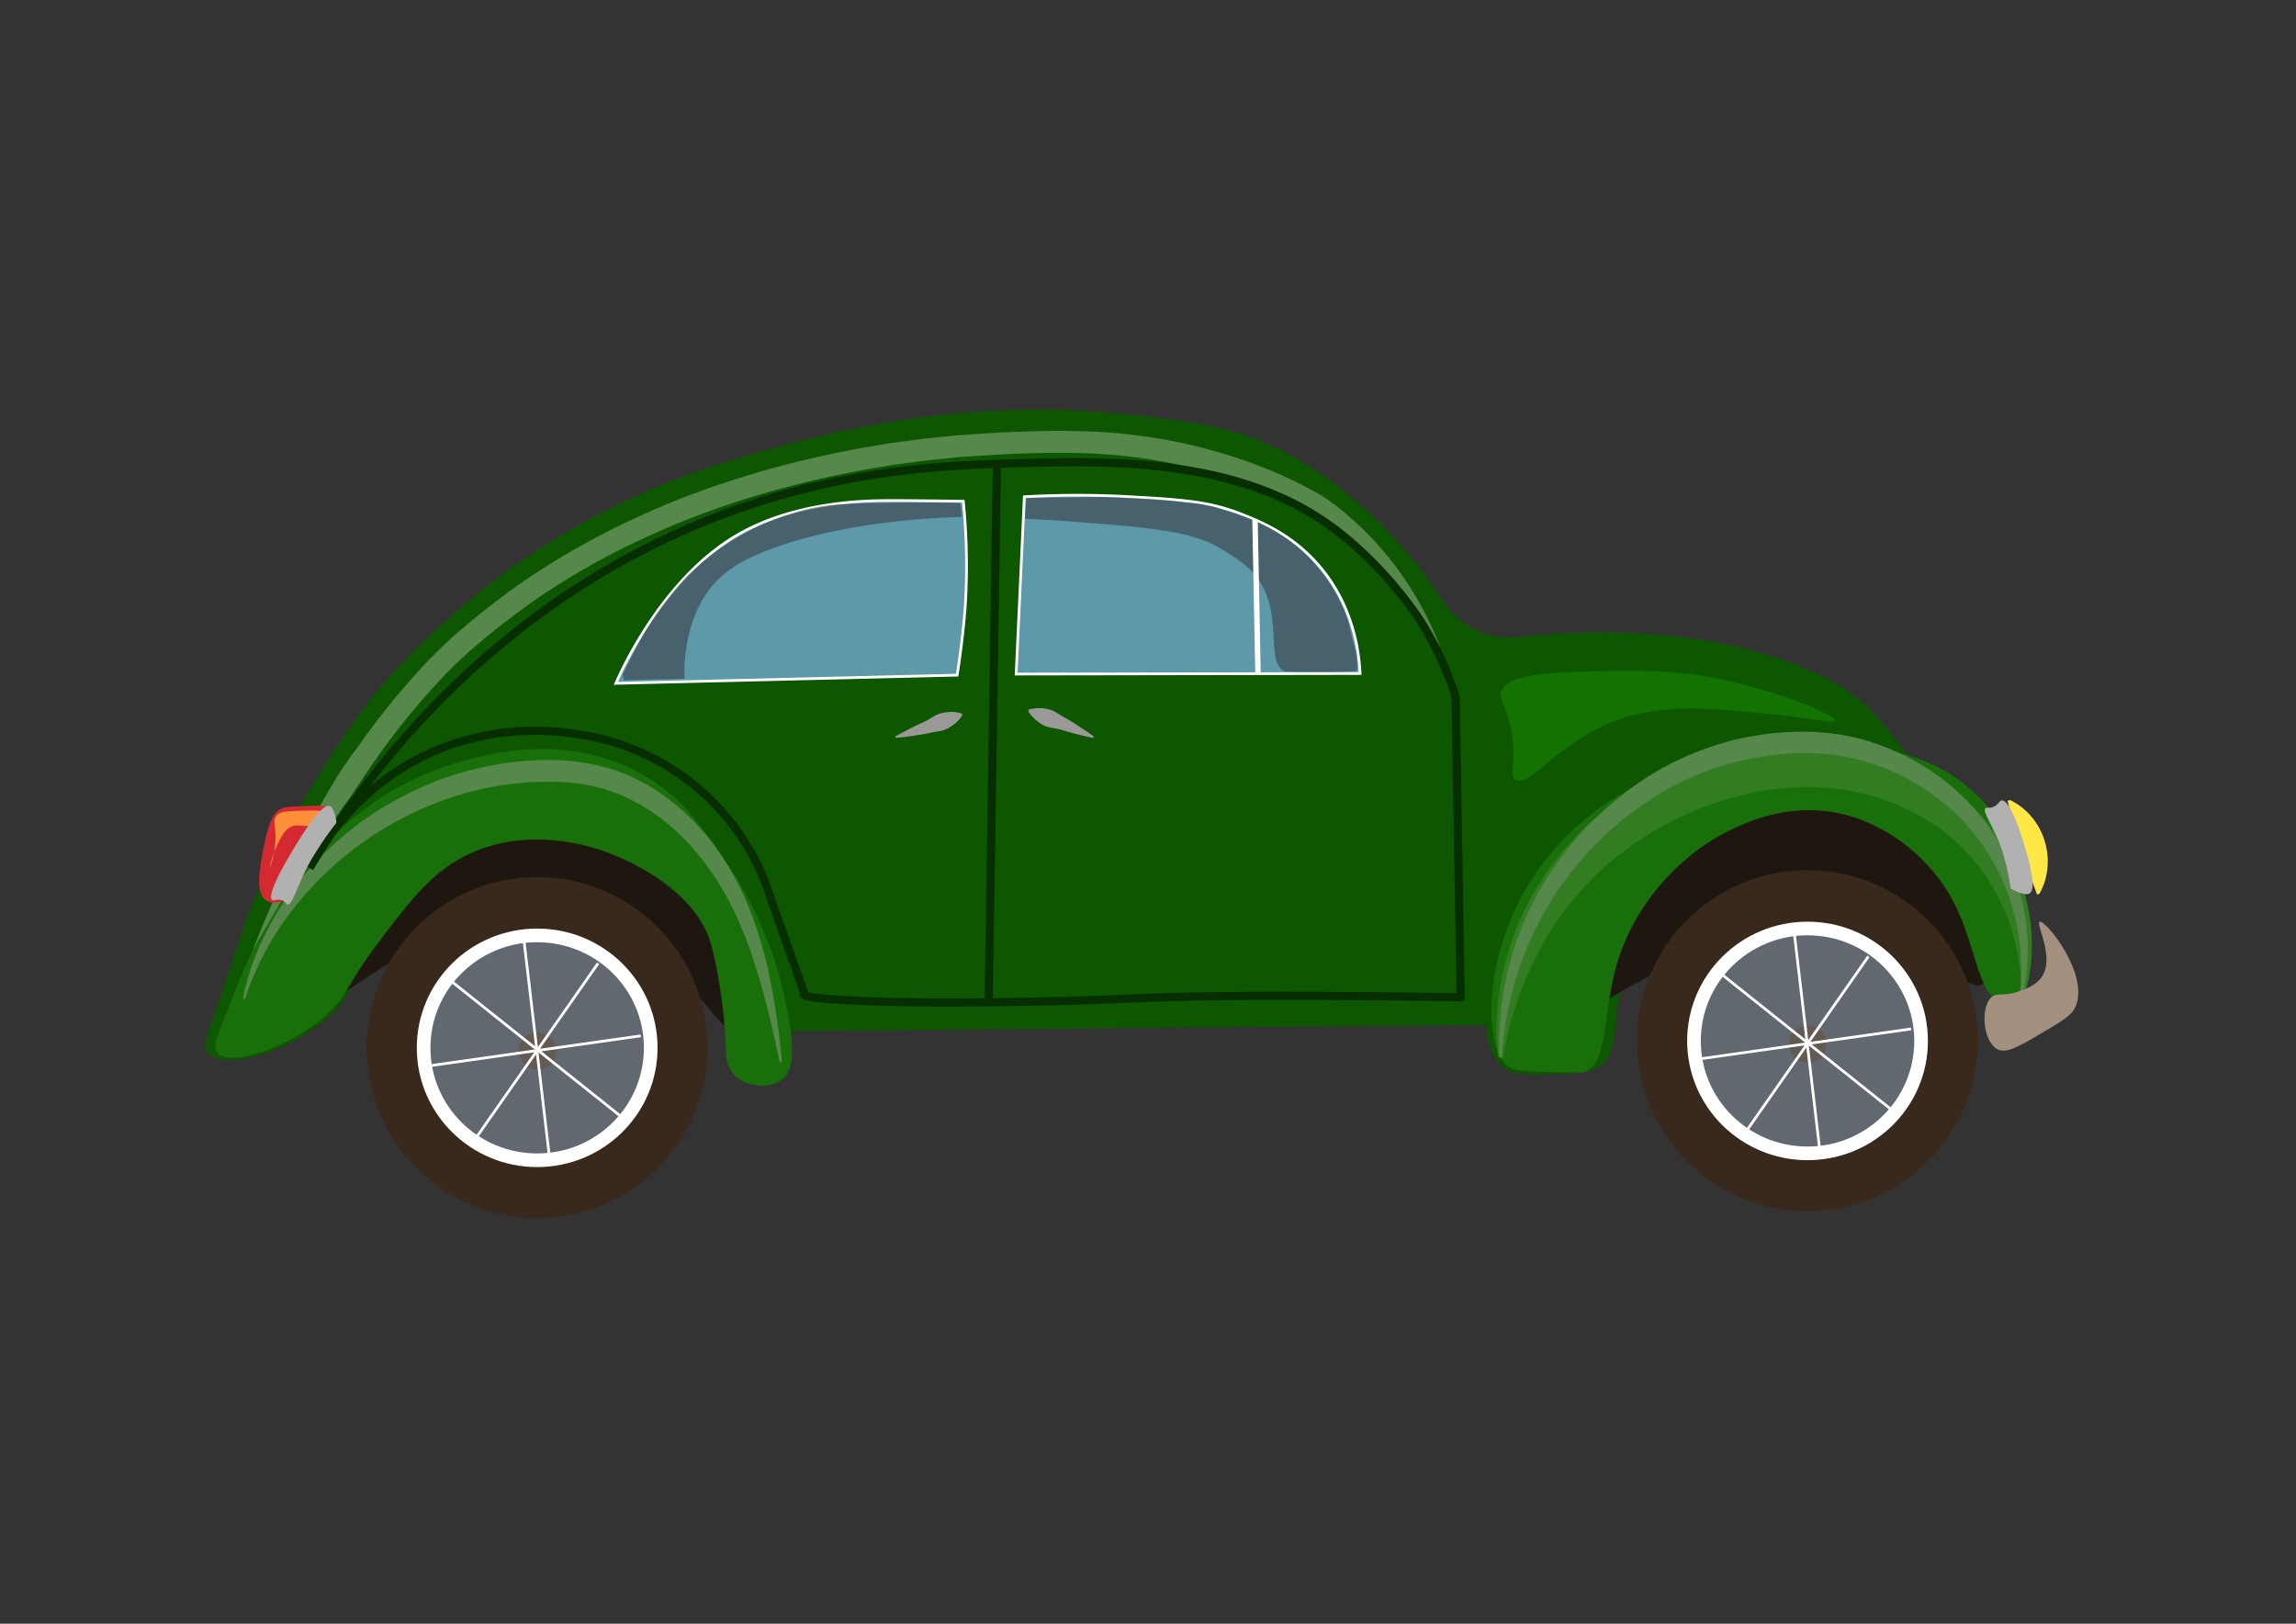 <svg id="Layer_1" data-name="Layer 1" xmlns="http://www.w3.org/2000/svg" viewBox="0 0 841.89 595.28"><rect x="0" y="0" width="841.89" height="595.28" fill="#333333" stroke="none"/><defs><style>.cls-1{fill:#0c5700;}.cls-2{fill:#1e1710;}.cls-3{fill:#137300;}.cls-4{fill:#19700b;}.cls-5{fill:#56874b;}.cls-6{fill:#327d22;}.cls-7{fill:#5e99a9;}.cls-14,.cls-15,.cls-7,.cls-9{stroke:#fff;}.cls-10,.cls-14,.cls-15,.cls-7,.cls-9{stroke-miterlimit:10;}.cls-8{fill:#312c32;opacity:0.5;}.cls-10,.cls-14,.cls-15,.cls-9{fill:none;}.cls-9{stroke-width:2px;}.cls-10{stroke:#072e00;stroke-width:3px;}.cls-11{fill:#38291c;}.cls-12{fill:#616870;}.cls-13{fill:#635a52;}.cls-15{stroke-width:5px;}.cls-16{fill:#a3907f;}.cls-17{fill:#ffe745;}.cls-18{fill:#b1b1b2;}.cls-19{fill:#d42931;}.cls-20{fill:#fe9039;}.cls-21{fill:#9b9998;}</style></defs><title>kanach meqena</title><path class="cls-1" d="M81.12,364.28c9.44-27.13,7.89-24.09,10.08-29.52,20.18-50,48.6-83.16,48.6-83.16a273.26,273.26,0,0,1,81-63.72c26-13.44,48.52-19.65,65-24.18a375.59,375.59,0,0,1,62.32-11.86,324.89,324.89,0,0,1,71.44.76c20.13,2.56,30.19,3.84,43.2,9.36,26,11,43.5,29.91,49.68,36.72,17.4,19.16,16.43,26.49,29.16,32.4,11.62,5.38,16.22.87,44.28.72,35.3-.2,57.71,6.79,63.36,8.64,9.6,3.14,19.44,6.44,30.24,14.4,7.73,5.69,10.41,9.67,25.92,29.52,27.63,35.36,31.23,38.2,32.4,46.8,2.18,16.06-.71,33.79-.71,33.79V365c-11.49-32.65-27.36-48.24-27.36-48.24-3.68-3.62-19.48-19.07-43.92-20.16-2-.09-25.79-.81-44.64,15.84-22,19.37-27.62,53.85-28.08,56.88-1.19,7.76-.22,17.05-6.48,21.6-3.39,2.46-9,2.6-20.16,2.88-10.5.26-12.72-.88-13.68-1.44-7-4.13-7.78-14-7.92-16.56L288.48,378a7.77,7.77,0,0,1,.36,9c-2.35,3.44-6.63,3.25-6.84,3.24a6.58,6.58,0,0,1-2.16,4.68c-2.35,1.88-6.37,1.62-9.36-1.08,0,0,2.46-36.68-14.4-59.76-14.59-20-39.58-24.22-45.36-25.2-7.43-1.27-24.11-4.1-40.32,4.32-9.28,4.81-15.54,13-28.08,29.52-15.5,20.36-14.58,24.16-23.76,31.68C103,387.07,81,392.09,76.08,385.88,74.25,383.53,75.5,380.42,81.12,364.28Z"/><path class="cls-2" d="M569.26,374c5.85,4.77,19.7-10.21,48.26-22,15.15-6.24,36.19-14.91,59.76-11.52,30,4.3,43.73,25.16,50.39,19.85s-1.21-30.05-15.79-46.45c-17.37-19.55-40.48-22.36-47.46-23.2-24.71-3-43.18,6.56-50,10.22-2.46,1.32-30.27,16.75-42.64,49.7C569.12,357.65,564.65,370.25,569.26,374Z"/><path class="cls-2" d="M115,367.16c6.05,4.54,19.16-13,46.8-23,7.93-2.88,35.14-12.75,61.2-3.6,30.17,10.58,39.72,40,47.12,36.49,6.46-3,4.62-28-7-46.57-13.51-21.48-35.72-28.17-42.43-30.19-23.74-7.16-43.65-1.38-51.05.88-6.77,2.06-37.81,11.34-51,39.39C114.76,348.6,110,363.43,115,367.16Z"/><path class="cls-3" d="M554.16,267.8c2.18,11.27-1,16.1,1.44,18,4.76,3.66,16.27-14.63,38.88-22.32,16.43-5.6,33.56-3.84,56.88-1.44,13.57,1.39,21.28,3.31,21.6,2.16.53-1.92-19.9-10.54-41.76-15.12-17.44-3.66-29.28-3.37-49.68-2.88-23.39.56-29.53,3.24-31,7.2C549.34,256.77,552.4,258.71,554.16,267.8Z"/><path class="cls-4" d="M80.4,378c8.71-22.13,13.07-33.19,19.44-42.48,11.59-16.91,17.9-26.12,30.24-36a106.17,106.17,0,0,1,36-19.44c9.6-2.94,38.18-11.68,66.24,2.16,17.39,8.57,25.86,21.51,38.16,40.32A144.41,144.41,0,0,1,289.92,378c1,7.82,1,14.35-3.16,17.71-4.68,3.78-13.59,2.73-17.72-1.87-2.91-3.25-2.88-7.62-2.88-9.36a184.67,184.67,0,0,0-5-36.72C256.05,326,229,315,224.4,313.16c-3.9-1.59-28.79-11.26-52.56,0-13.24,6.26-21.16,16.67-33.12,32.4s-11.19,20.14-20.88,28.08C103.69,385.22,83.6,391,79.68,385.88,78.13,383.84,79.41,380.48,80.4,378Z"/><path class="cls-4" d="M547,374.36c.32,4.44,1.11,13.85,7.2,17.28,1.29.72,2.74,1.14,16.56,1.44,6.31.13,9.47.2,10.08,0,9.14-3,6.61-21.79,12.24-40.32,6.41-21.13,22.58-39.2,41-48.24,6-2.95,21.2-10.14,39.6-6.48,17.81,3.53,33.49,16.23,41.76,31,9.42,16.77,9.56,36.76,18.72,38.16,4.26.64,8.37.08,6.48.14A174.08,174.08,0,0,0,742.8,342c.13-10.37.19-15.66-1.44-22.32-4-16.45-14.88-26.87-18.72-30.24-11-9.68-22.36-12.54-31.47-14.83a101.13,101.13,0,0,0-32.61-2.45,130.1,130.1,0,0,0-23,3.6c-15.09,3.73-38.25,9.46-58.32,28.08C551.85,327.3,545.79,358,547,374.36Z"/><path class="cls-5" d="M92.64,348.44q7.58-19.47,17-38.25c6.35-12.44,12.86-25,21.41-36.14a277.64,277.64,0,0,1,26.75-32.7l3.78-3.77,3.92-3.65c2.64-2.36,5.33-4.64,8.06-6.87s5.48-4.41,8.28-6.54l4.21-3.17,2.13-1.56,1.08-.78.54-.39.27-.19.18-.12a4.78,4.78,0,0,1,.61-.38l-.5.3a277.62,277.62,0,0,1,41.21-23.64c7.15-3.4,14.48-6.51,21.89-9.28s14.93-5.26,22.49-7.57a375.08,375.08,0,0,1,46.19-10.54c2-.31,3.9-.69,5.86-.94l5.87-.78c2-.25,3.91-.55,5.88-.76l5.89-.59,5.9-.59,5.91-.39c3.95-.26,7.89-.53,11.8-.69,15.67-.72,31.66-.89,47.5,1.14a190.58,190.58,0,0,1,46.32,11.73,157.5,157.5,0,0,1,21.71,10.47,80.75,80.75,0,0,1,9.69,7.36l2.28,2,2.2,2.07c1.48,1.35,2.85,2.83,4.26,4.26a121,121,0,0,1,25,40.08,127.53,127.53,0,0,0-29-35.91c-1.48-1.21-2.91-2.46-4.45-3.58l-2.27-1.73-2.34-1.63a103.35,103.35,0,0,0-9.62-5.91,124.76,124.76,0,0,0-20.42-10,183,183,0,0,0-44.37-11.23c-15.21-1.95-30.63-1.8-46.16-1.09-3.91.16-7.76.43-11.62.68l-5.79.38-5.77.58-5.77.58c-1.92.2-3.83.5-5.75.74l-5.75.77c-1.92.24-3.82.61-5.73.91a369.45,369.45,0,0,0-45.19,10.32A304.08,304.08,0,0,0,235,197.82a269.4,269.4,0,0,0-40.06,23l-.5.3a2.27,2.27,0,0,0,.34-.19l-.09.06-.26.18-.51.38-1,.74-2.07,1.52-4.12,3.09c-2.72,2.09-5.42,4.21-8.06,6.38s-5.26,4.38-7.8,6.65l-3.7,3.44-3.6,3.6a268.77,268.77,0,0,0-26,31.74c-2,2.78-3.92,5.65-5.77,8.54-1,1.42-1.9,2.87-2.89,4.28l-3,4.19c-2,2.8-3.94,5.66-5.92,8.49l-5.73,8.64C106.66,324.41,99.52,336.32,92.64,348.44Z"/><path class="cls-4" d="M88.64,371.5c.09-1.51.21-3,.39-4.54s.44-3,.7-4.54.64-3,1-4.49.83-3,1.3-4.45a89.71,89.71,0,0,1,7.63-17.07,106.31,106.31,0,0,1,24.72-28.74,118.1,118.1,0,0,1,71.94-26.52,98.13,98.13,0,0,1,20.48,1.72,74.19,74.19,0,0,1,20.39,7.64,76,76,0,0,1,16.69,12.74l1.8,1.82,1.69,1.86c1.14,1.24,2.22,2.49,3.22,3.8,2.06,2.58,3.91,5.23,5.7,7.86s3.34,5.35,4.81,7.94l2.18,3.91c.76,1.4,1.51,2.8,2.2,4.23a105.72,105.72,0,0,1,6.85,17.56,101.48,101.48,0,0,1,3.51,18.18c.3,3,.45,6.1.45,9.13,0,1.53-.07,3-.15,4.55,0,.76-.08,1.51-.14,2.26l-.24,2.26-1.78.29a126.21,126.21,0,0,0-10.46-32.57,121.09,121.09,0,0,0-8.36-14.92c-1.59-2.36-3.23-4.69-4.94-7s-3.42-4.6-5.19-6.84c-7.12-8.88-15.54-16.82-25.61-21.89a60.33,60.33,0,0,0-15.87-5.38,82.74,82.74,0,0,0-16.89-1.14,119.22,119.22,0,0,0-64.17,20.47,115.73,115.73,0,0,0-25.22,22.91,98.08,98.08,0,0,0-16.93,29.56Z"/><path class="cls-5" d="M89.11,366.07c2.31-12.17,7.48-23.86,14.34-34.47a115.61,115.61,0,0,1,25.86-27.86c1.27-1,2.53-2,3.84-2.88s2.6-1.88,3.95-2.75,2.69-1.74,4.09-2.55,2.76-1.63,4.19-2.38A126.3,126.3,0,0,1,163,285.24a118.18,118.18,0,0,1,38.22-6.64,79.88,79.88,0,0,1,19.89,2.49,67.24,67.24,0,0,1,18.61,8.09,81.35,81.35,0,0,1,15.33,12.67l1.69,1.79c.55.6,1.07,1.23,1.61,1.85s1.07,1.23,1.59,1.86,1,1.29,1.49,1.94c2,2.6,3.77,5.31,5.47,8.06,6.84,11.09,11,23.18,14.07,35.27a267.27,267.27,0,0,1,5.74,36.61l-.78.17c-2.63-11.94-5.28-23.88-9-35.51s-8.49-22.95-15.28-33.05-15.42-19-25.83-25.22a62.5,62.5,0,0,0-16.66-7,70.93,70.93,0,0,0-18-2,112.69,112.69,0,0,0-35.81,5.79,122.58,122.58,0,0,0-58.56,41.76,108.48,108.48,0,0,0-17,32.17Z"/><path class="cls-6" d="M549.35,387.55a91.17,91.17,0,0,1-.62-9.37c0-3.14.12-6.3.44-9.45a100.65,100.65,0,0,1,3.61-18.82,104.09,104.09,0,0,1,18-35c1-1.3,2-2.67,3.17-3.92l3.38-3.75c.57-.63,1.14-1.26,1.74-1.85l1.83-1.73c1.23-1.15,2.44-2.34,3.7-3.45,2.58-2.14,5.09-4.43,7.87-6.31,1.37-1,2.72-2,4.11-2.93l4.25-2.72c.71-.45,1.42-.92,2.14-1.34l2.22-1.21,4.46-2.4,4.58-2.15,2.3-1.07c.78-.33,1.57-.64,2.36-1,1.58-.62,3.17-1.2,4.76-1.8s3.24-1,4.86-1.55c3.23-1.09,6.59-1.82,9.92-2.62.83-.21,1.68-.35,2.53-.48l2.56-.41,2.55-.4c.85-.14,1.7-.26,2.57-.32a97.27,97.27,0,0,1,10.4-.66c1.75,0,3.49,0,5.24.05l5.26.39c.87.08,1.74.12,2.62.23l2.62.4c1.74.25,3.48.58,5.21.89l5.15,1.32,2.56.67c.85.25,1.68.57,2.52.86,1.68.58,3.35,1.17,5,1.81.87.31,1.54.63,2.33,1l2.36,1.07a85.44,85.44,0,0,1,9.27,5,94.23,94.23,0,0,1,8.58,6.14c1.34,1.14,2.71,2.23,4,3.48l1.89,1.83,1.81,1.9c1.21,1.26,2.32,2.62,3.45,3.93.55.68,1.08,1.38,1.6,2.07s1,1.39,1.52,2.11c1,1.44,2,2.85,2.8,4.35a46,46,0,0,1,2.5,4.5l1.13,2.29c.37.77.68,1.57,1,2.34l1,2.34c.3.79.57,1.59.84,2.39a69.57,69.57,0,0,1,3.68,19.39A62.28,62.28,0,0,1,743,362.55l-1.8,0a78.83,78.83,0,0,0-2.41-17.5,73.54,73.54,0,0,0-6.26-16.45,72.6,72.6,0,0,0-9.88-14.49,70.66,70.66,0,0,0-13.12-11.6A77,77,0,0,0,694,294.37a94.52,94.52,0,0,0-16.92-4.73,96,96,0,0,0-35,1.13c-2.86.69-5.75,1.24-8.55,2.16-1.41.43-2.83.81-4.23,1.28l-4.15,1.51c-.69.25-1.39.49-2.07.76l-2,.87L617,299.1l-4,2-2,1c-.65.34-1.28.72-1.92,1.08l-3.84,2.2c-1.26.77-2.48,1.59-3.72,2.39-2.52,1.54-4.82,3.38-7.22,5.1-1.17.9-2.29,1.86-3.43,2.79l-1.7,1.41c-.56.47-1.09,1-1.63,1.49l-3.23,3c-1.07,1-2,2.13-3,3.19A111.28,111.28,0,0,0,561.65,354a118.78,118.78,0,0,0-6.45,16.52,125,125,0,0,0-4.07,17.31Z"/><path class="cls-5" d="M549.84,387.66a113.36,113.36,0,0,1,23.92-75c1.06-1.33,2.09-2.72,3.17-4s2.21-2.58,3.36-3.83c2.29-2.53,4.76-4.88,7.27-7.21A126.83,126.83,0,0,1,603.83,285a104.6,104.6,0,0,1,18.49-9.38c3.2-1.35,6.55-2.33,9.86-3.39a104.45,104.45,0,0,1,10.2-2.31c13.37-2.35,28-2.49,41.63,1.46A91.14,91.14,0,0,1,694,275a86.8,86.8,0,0,1,9.39,4.73A80.66,80.66,0,0,1,720,292.36a79.74,79.74,0,0,1,12.77,16.38,81.47,81.47,0,0,1,8,18.9,76.8,76.8,0,0,1,.31,39.72l-.79-.12A81.33,81.33,0,0,0,736.74,329a78,78,0,0,0-21-32,81.52,81.52,0,0,0-33.63-18.34,84.76,84.76,0,0,0-9.47-1.87,83.61,83.61,0,0,0-9.62-.7,98.65,98.65,0,0,0-19.24,1.72c-3.19.45-6.31,1.31-9.44,2.05-3.08,1-6.19,1.82-9.17,3.05a103,103,0,0,0-17.35,8.53,119.3,119.3,0,0,0-29.19,25.26c-16.78,19.72-26.39,45.18-28,71Z"/><path class="cls-7" d="M225.84,250.52l125.13-3s2.21-13.9,3-25.84a237.22,237.22,0,0,0-.75-37.92s-21.88-.3-28.05-.24c-7.9.07-34.18.32-55.44,13C241.11,213.54,225.85,250.5,225.84,250.52Z"/><path class="cls-7" d="M375.6,182.12l-3,65,126.11-.2c-.32-7-2.11-24.5-15.12-39.6-9.67-11.23-21-15.9-28.08-18.72-11.84-4.73-21.74-5.38-41-6.48A339.87,339.87,0,0,0,375.6,182.12Z"/><path class="cls-8" d="M496.65,237.2c-2-7.45-1.55-7.29-2.73-10.68a60.45,60.45,0,0,0-11.52-19.44,61.5,61.5,0,0,0-10.56-9.6,65.17,65.17,0,0,0-18.12-9c-1.9-.63-3.5-1.07-4.59-1.35A43.72,43.72,0,0,0,435,184.28c-3.62-.52-6.62-.82-8.73-1-4.46-.38-9.9-.63-9.9-.63h0l-13.29-.47h0l-26.76.41h0l-.49,7.59h0c4.74.24,11.92.58,20.65,1.29,27.42,2.21,41.35,3.45,51.84,10.08,5.79,3.65,10.89,6.67,14.4,13,7.28,13,1.43,28.2,8.28,31.59.19.09,2.56.12,7.29.18,7.45.09,12.49,0,14.4-.09s3.72-.13,4.86-.18c0-.43.08-1.05.09-1.8A24.16,24.16,0,0,0,496.65,237.2Z"/><path class="cls-8" d="M352.09,184.42c-5.36-.14-13.15-.27-22.57-.14-16.38.21-24.73.36-33.06,2.28a93.27,93.27,0,0,0-44.94,25.08,120.52,120.52,0,0,0-19.44,28.08l-3.71,7.47h0s.11.71.35,2.13l10.8-.24,11.49-.25a54.8,54.8,0,0,1,.19-7.77s.19-2.13.56-4.22c.61-3.51,2.27-12.45,7.92-20.16,4.88-6.67,11.66-11.1,22.32-15.12,26.45-10,57.74-11.67,70.76-12.05Z"/><path class="cls-9" d="M460.18,190.53l1.1,56.44"/><path class="cls-10" d="M113.52,318.2c16.27-27.05,62.27-95,149-128.63,45-17.44,83.7-19,109.47-19.7,32.81-1,81.08-2.34,115.92,23,20.4,14.85,32.94,34.81,32.94,34.81a122.47,122.47,0,0,1,12.88,27.7c1.14,67.12,1.86,110.23,1.86,110.24s-42.84-.69-78.46-.49c-46.19.26-42,1.79-95.75,2.33-46,.46-69.65-1.51-66.43-3.23L283,330.54h0a86.88,86.88,0,0,0-70.85-61.3,95.88,95.88,0,0,0-50.64,5.18C131.43,286.5,117.38,310.89,113.52,318.2Z"/><path class="cls-10" d="M365.52,171.32l-3,196.18"/><circle class="cls-11" cx="196.92" cy="384.08" r="62.52"/><circle class="cls-12" cx="197.04" cy="383.61" r="41.76"/><circle class="cls-13" cx="197.04" cy="385.28" r="6.84"/><line class="cls-14" x1="165.3" y1="359.59" x2="228.2" y2="409.72"/><line class="cls-14" x1="192.06" y1="344.17" x2="201.45" y2="424.09"/><line class="cls-14" x1="219.31" y1="353.15" x2="174.64" y2="417.05"/><line class="cls-14" x1="234.96" y1="379.75" x2="156.96" y2="390.8"/><ellipse class="cls-15" cx="196.97" cy="384.15" rx="41.64" ry="41.22"/><circle class="cls-11" cx="662.73" cy="381.55" r="62.52"/><circle class="cls-12" cx="662.85" cy="381.08" r="41.76"/><circle class="cls-13" cx="662.85" cy="382.75" r="6.84"/><line class="cls-14" x1="631.11" y1="357.06" x2="694.01" y2="407.19"/><line class="cls-14" x1="657.87" y1="341.64" x2="667.26" y2="421.56"/><line class="cls-14" x1="685.11" y1="350.62" x2="640.45" y2="414.52"/><line class="cls-14" x1="700.77" y1="377.22" x2="622.77" y2="388.27"/><ellipse class="cls-15" cx="662.78" cy="381.62" rx="41.64" ry="41.22"/><path class="cls-16" d="M748.72,358.08c-2.22,3.3-6.54,4.74-8.81,5.5-5.53,1.87-7.7.1-9.82,2.14-3.84,3.67-3.06,15.52,1.93,18.72,3.34,2.14,7.79-.5,16.71-5.76,7.16-4.24,10.79-6.27,12.21-9.36,5.54-12.14-11.19-32.51-13.1-31.41C746.43,338.73,753.49,351,748.72,358.08Z"/><path class="cls-17" d="M737,293.3a21.71,21.71,0,0,1,4.93,3.17,24.85,24.85,0,0,1,7.76,11.72,25.16,25.16,0,0,1,.33,14.06,22.17,22.17,0,0,1-2.22,5.42l-.86.27-1.56-4.23-1.47-4.26c-1-2.84-1.86-5.71-2.8-8.56s-1.77-5.74-2.6-8.62l-1.23-4.34-1.14-4.36Z"/><path class="cls-18" d="M728.08,296.31c-1.44,1.25,3.21,7,6.06,15.57a89,89,0,0,1,3.12,13.85s4.91,2.89,6.85,1.85c3.21-1.72-.87-14.69-2.69-20.47-3.35-10.63-6-13.91-7.47-13.66-.91.16-1.22,1.73-3.26,2.45C729.21,296.43,728.56,295.89,728.08,296.31Z"/><path class="cls-19" d="M121.8,297c2.17,3.25-6,7.7-11.52,22-2,5.13-3.11,10.08-7.2,11.52-.34.11-3.17,1.06-5.4-.36-4.31-2.76-2.51-11.87-.72-20.88,1.93-9.73,4.21-11.73,5.76-12.6s3.31-.94,6.84-1.08C116.88,295.22,120.55,295.07,121.8,297Z"/><path class="cls-20" d="M98.76,318.56a38.7,38.7,0,0,1,4.73-12.24,7.61,7.61,0,0,1,3.24-3.24c2.24-1.05,3.7,0,6.48-.36,3.61-.48,7.11-3.05,6.84-4.32-.33-1.53-6.08-1.31-11.93-1.08-4.32.16-5.89.6-6.79,1.8-1.11,1.45-.63,3.23-.41,5.4A31.15,31.15,0,0,1,98.76,318.56Z"/><path class="cls-18" d="M105.56,331.61c1.86,0,3.64-7.84,8.72-16.69a124.62,124.62,0,0,1,9.11-13.29s-.66-5.68-2.65-6.17c-3.3-.8-11.14,12.44-14.63,18.34-6.43,10.86-7.42,15.33-6.35,16.11.67.49,2.1-.56,3.91.25C105,330.75,104.93,331.62,105.56,331.61Z"/><path class="cls-21" d="M400.86,270.56c-2.16-.44-4.27-1-6.37-1.5l-3.13-.85c-1-.29-2-.64-3.1-.88s-2.12-.43-3.19-.62a9.28,9.28,0,0,1-3-1.13,15.89,15.89,0,0,1-2.67-2,12.6,12.6,0,0,1-2.37-2.87l.2-.56a12.15,12.15,0,0,1,3.65-.54,16.59,16.59,0,0,1,3.34.35,9.72,9.72,0,0,1,3,1.21c.94.58,1.86,1.2,2.82,1.71,1.92,1,3.76,2.23,5.61,3.41s3.65,2.41,5.42,3.71Z"/><path class="cls-21" d="M328.28,270c1.92-1.1,3.85-2.08,5.78-3.08l2.91-1.43c1-.46,2-.87,2.91-1.38s1.87-1.08,2.8-1.64a9.28,9.28,0,0,1,3-1.13A16.26,16.26,0,0,1,349,261a13.32,13.32,0,0,1,3.67.59l.22.56a11.7,11.7,0,0,1-2.38,2.81,16.17,16.17,0,0,1-2.74,1.95,9.63,9.63,0,0,1-3.07,1.09c-1.09.19-2.19.33-3.25.59-2.12.49-4.3.8-6.46,1.13s-4.33.61-6.52.8Z"/></svg>